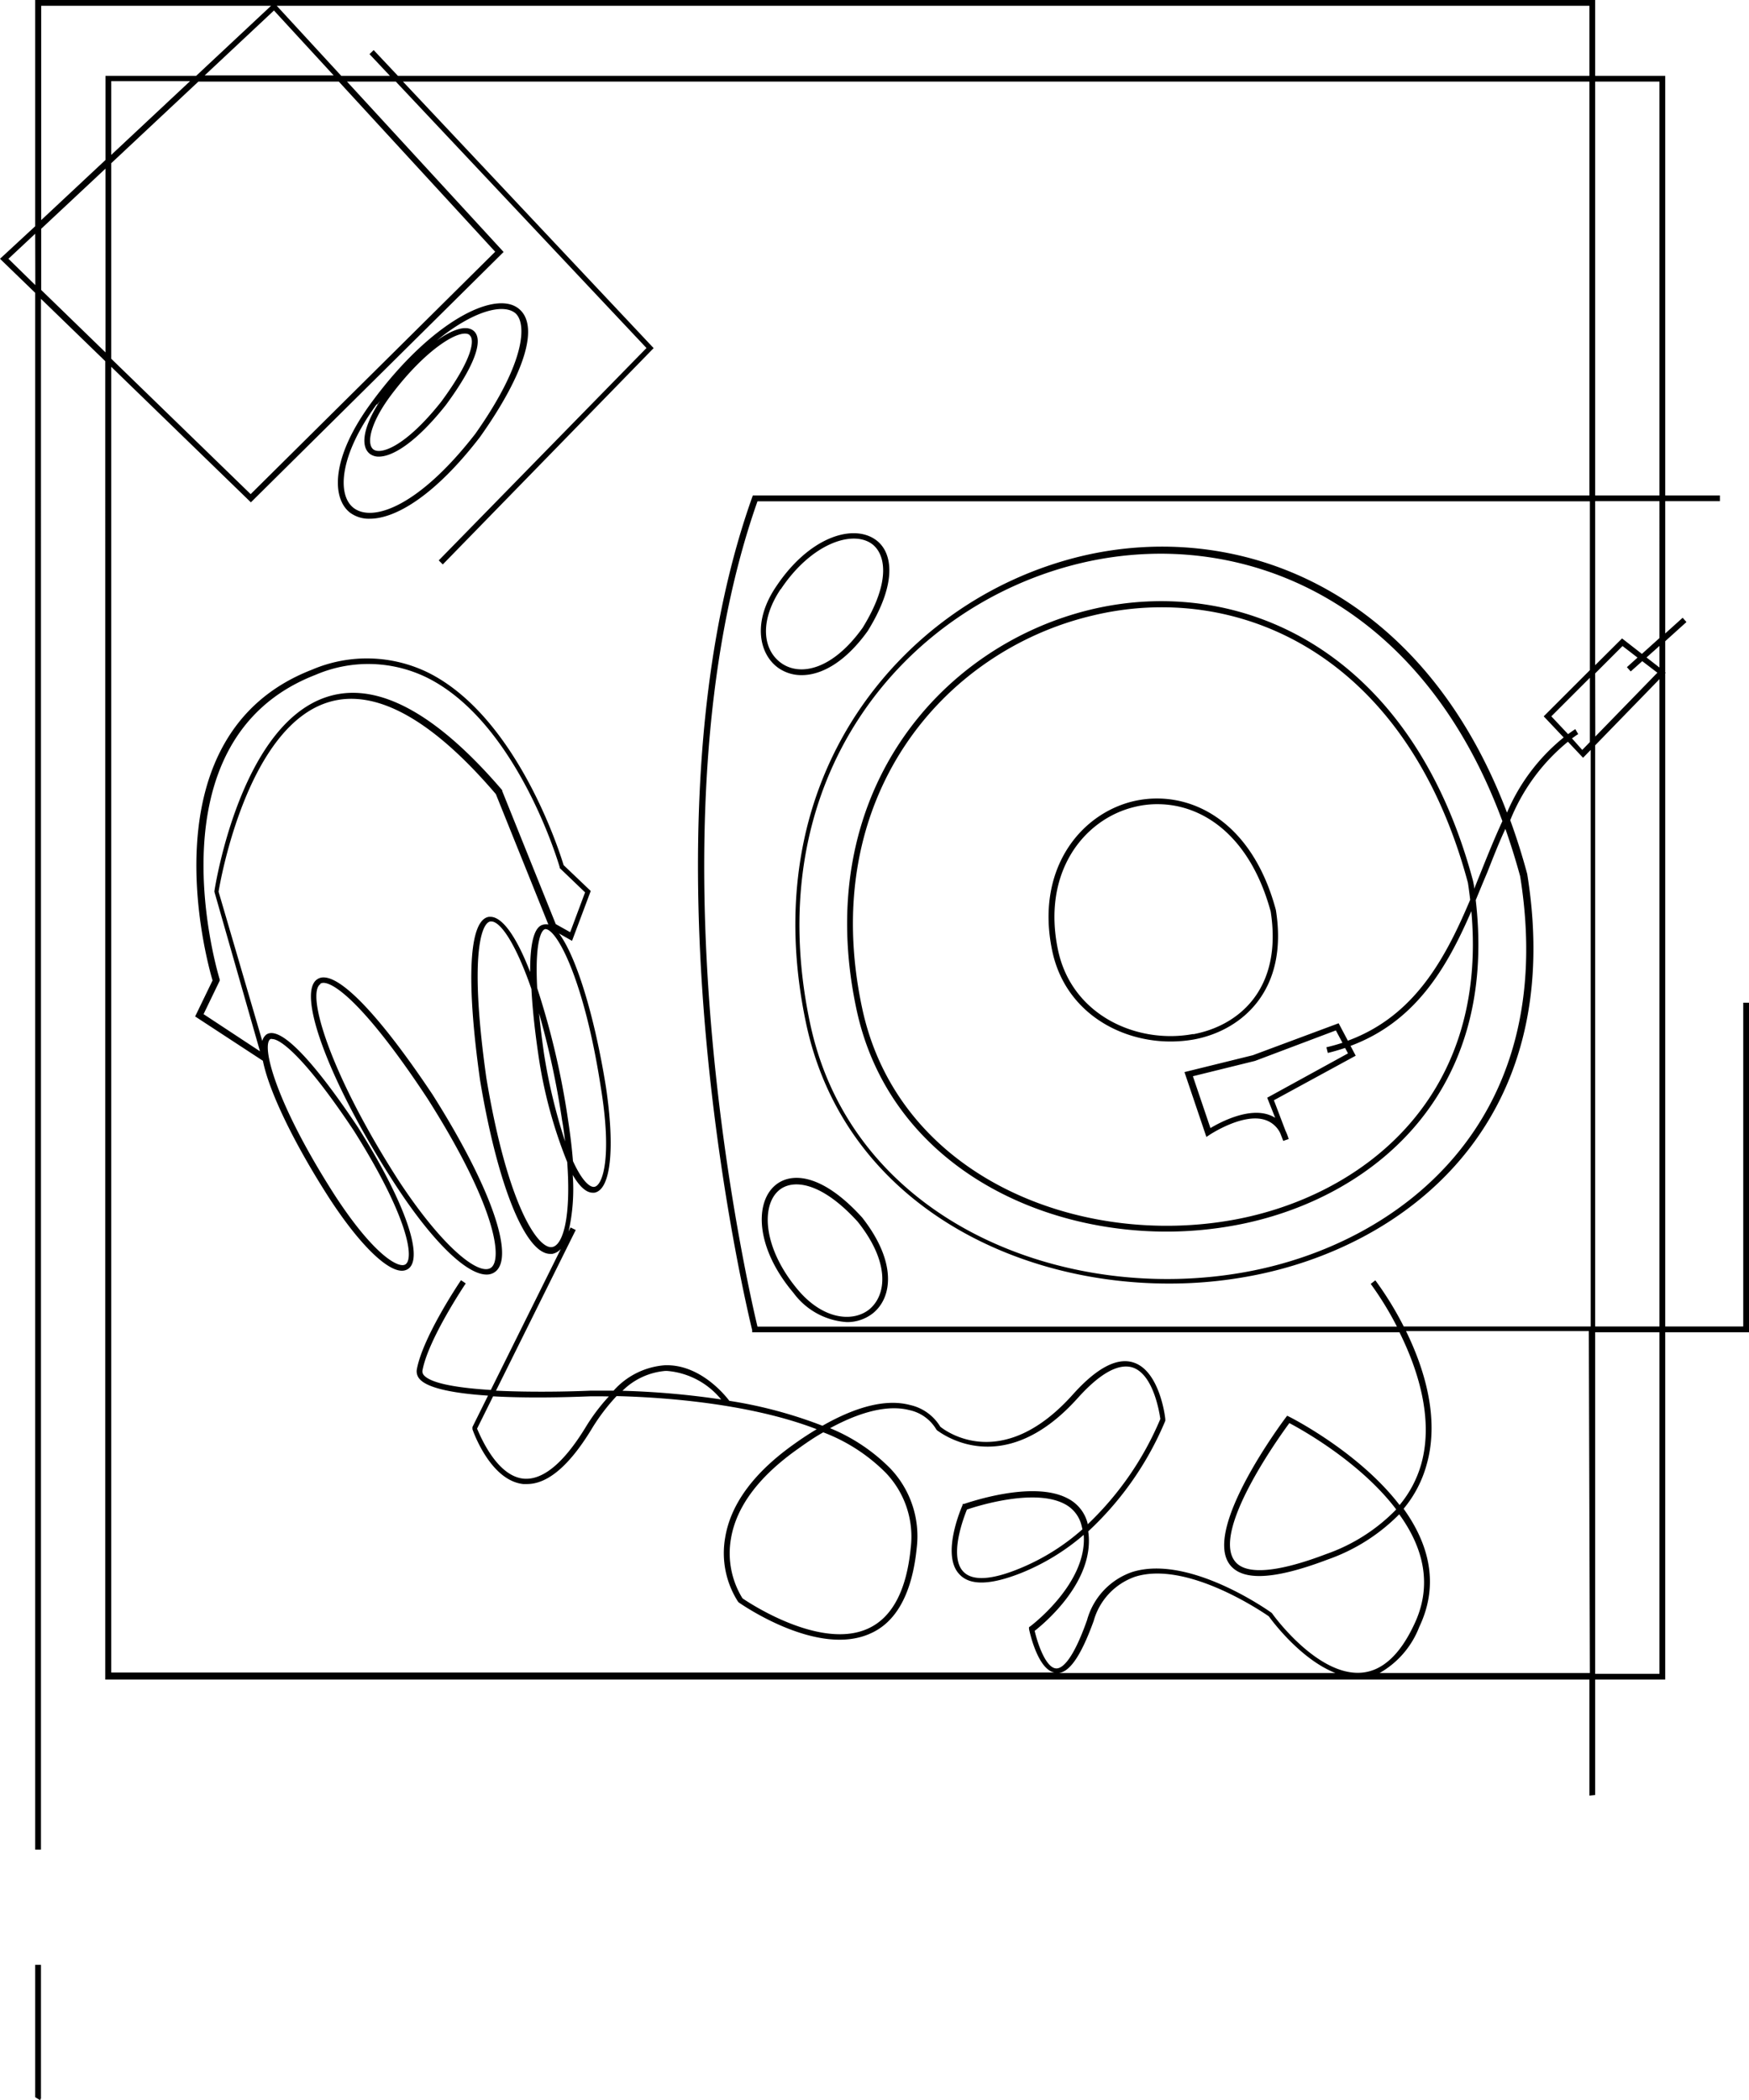 <svg id="Layer_2" data-name="Layer 2" xmlns="http://www.w3.org/2000/svg" viewBox="0 0 151.56 181.94"><path d="M587.55,222c-4.61,1.11-8.5,5.95-7,13,1.11,5.17,5.74,7.81,10.24,7.81a11.66,11.66,0,0,0,2.05-.18c4-.75,8.22-4.12,7.08-11.22C597.77,223.4,592.15,220.91,587.55,222Zm5.21,20.16c-4.8.9-10.49-1.56-11.71-7.24-1.44-6.77,2.24-11.38,6.62-12.43a8.11,8.11,0,0,1,2-.24c3.89,0,8,2.71,9.8,9.29C600.52,238.27,596.7,241.45,592.76,242.18Z" transform="translate(-489.36 -152.58)"/><path d="M556.5,255.3c-1.76,1.54-1.64,5.44,1.62,9.29a6.23,6.23,0,0,0,4.62,2.53,3.59,3.59,0,0,0,2.28-.78c1.69-1.38,2.05-4.46-.95-8.28C560.57,254.2,557.87,254.1,556.5,255.3ZM564.71,266c-1.41,1.15-4,.94-6.21-1.68-3-3.57-3.21-7.24-1.67-8.59,1.13-1,3.61-.88,6.86,2.7C566.47,261.92,566.21,264.73,564.71,266Z" transform="translate(-489.36 -152.58)"/><path d="M556.84,210.47a3.48,3.48,0,0,0,2,.6c1.68,0,3.75-1.09,5.71-3.82,2.74-4.43,2.08-7.06.55-8-2-1.26-5.68-.06-8.48,4.14C554.52,206.48,555.15,209.3,556.84,210.47Zm.18-6.84c2.59-3.89,6.06-5.1,7.79-4,1.27.82,1.84,3.23-.7,7.34-2.62,3.66-5.39,4.19-7,3.09S555.11,206.48,557,203.63Z" transform="translate(-489.36 -152.58)"/><path d="M519.7,197a2.75,2.75,0,0,0,1.7.52c2.24,0,5.64-2,9.54-7.06,4-5.63,5.21-9.81,3.29-11.2-2.07-1.5-7.47,1.16-12.59,8.07C518,192.21,518.09,195.76,519.7,197Zm10.35-15.38c.43.32.39,1.9-2.47,5.78-3.11,3.91-5.25,4.6-5.87,4.11s-.26-2.36,1.66-4.86C526.4,182.68,529.31,181,530.05,181.6Zm-8,6,.25-.32c-1.4,2.13-1.77,3.91-.89,4.6a1.27,1.27,0,0,0,.78.24c1.23,0,3.27-1.28,5.79-4.45,2.5-3.38,3.37-5.74,2.38-6.48-.63-.47-1.79-.1-3.16.88,3.11-2.55,5.67-3.21,6.75-2.43s1.07,4.17-3.4,10.5c-4.84,6.24-8.86,7.7-10.54,6.43C518.54,195.47,518.77,192,522,187.61Z" transform="translate(-489.36 -152.58)"/><path d="M531.52,263a1.2,1.2,0,0,0,.68-.19c1.87-1.19-.28-7.38-5.35-15.39-4.9-7.34-8.55-11-10-10-1.85,1.22,1.16,9.15,6.7,17.69C526.78,260.1,529.78,263,531.52,263Zm-14.4-25.2a.54.54,0,0,1,.27-.07c1,0,3.76,2.06,9,10,6,9.44,6.54,14,5.5,14.69s-4.18-1.76-8-7.58h0C517.9,245.51,515.89,238.65,517.12,237.84Z" transform="translate(-489.36 -152.58)"/><path d="M640.42,239.45V267.5h-6.76V210.91l.06-.06-.06,0v-2.72l1.84-1.66-.33-.37-1.51,1.36V196h4.74v-.5h-4.74V159.15h-6.07v-6.57H492.41v19.6L489.36,175l3.05,2.95V312.82l.5,0V178.47l5.57,5.4V298.09H627.09v10.05l.5-.05v-10h6.07V268h7.26V239.45Zm-148-62.17L490.09,175l2.32-2.17Zm14.13-17.63h12.17l13.55,14.74-21.19,21L499,183.66V166.72ZM499,166v-6.39h6.83Zm8.1-6.89,6-5.62,5.17,5.62Zm-8.6,24-5.57-5.41V172.4l5.57-5.21Zm0-16.67-5.57,5.21V153.08h19.92l-6.49,6.07h-7.86Zm82.63,131.08c1-.15,1.95-1.62,3-4.5a5.66,5.66,0,0,1,3.59-3.84c4.5-1.42,11.07,3.07,11.59,3.43.3.42,2.77,3.73,5.77,4.91Zm46,0H608.91a7.81,7.81,0,0,0,3.44-4c1.82-3.82.72-7.33-1.36-10.23a10.14,10.14,0,0,0,2-3.84c1.15-4.06-.25-8.4-1.79-11.55h15.84Zm0-80.65-.66.68-.89-1c.18-.12.35-.26.54-.37l-.25-.43c-.22.13-.42.29-.63.43l-1.45-1.54,3.34-3.34Zm0-6.23-4,4,1.73,1.83a16.82,16.82,0,0,0-4.91,6.51c-7.46-19.63-23.53-25.45-37-22.19a32.44,32.44,0,0,0-19.37,13.65c-5,7.61-6.48,16.9-4.36,26.84,3.2,15,17.39,22.5,31.43,22.5a37.74,37.74,0,0,0,7.05-.65c13.26-2.47,27.51-13.08,24-34.84q-.66-2.44-1.47-4.65a16.9,16.9,0,0,1,5-6.8l1.31,1.39.66-.68V267.5H611a28.64,28.64,0,0,0-2.46-4l-.4.31a27.48,27.48,0,0,1,2.27,3.7H555c-.75-3.11-10-43.12,0-71.5h72.13ZM604.42,243.8c.52-.12,1-.27,1.5-.43l.25.47-7,3.84.69,1.74a2.78,2.78,0,0,0-.52-.25c-1.82-.66-4.27.65-5.09,1.14l-1.52-4.49,5.39-1.33,7-2.64.57,1.07c-.45.15-.91.28-1.39.39Zm1.74-1.06-.8-1.51L597.92,244,592,245.46l1.9,5.62.27-.18s3-2,4.92-1.26a2.21,2.21,0,0,1,1.21,1.11l.26.67.47-.16a4.44,4.44,0,0,0-.28-.73l-1-2.63,7.09-3.86-.45-.85c5.59-2.08,8.32-6.69,10.47-11.67,1.49,16.55-9.86,24.73-20.46,26.71-13.43,2.51-29.2-3.65-32.33-18.31-3.9-18.26,7.07-30.95,19.92-34,12.32-3,27.17,3,32.57,23.13.08.5.14,1,.2,1.48C614.58,235.69,611.91,240.62,606.16,242.74Zm-22.28-37.35c-13.09,3.15-24.27,16.06-20.3,34.64,2.73,12.79,14.87,19.25,26.88,19.25a32.76,32.76,0,0,0,6-.56c11-2.05,22.81-10.65,20.78-28.16.33-.8.66-1.6,1-2.4.51-1.29,1-2.56,1.57-3.77.46,1.31.89,2.68,1.28,4.11,3.43,21.38-10.58,31.82-23.63,34.25-15.74,2.94-34.22-4.28-37.89-21.46-4.57-21.4,8.29-36.27,23.35-39.9a30.09,30.09,0,0,1,7-.84c11.58,0,23.59,6.82,29.63,23.17-.63,1.36-1.21,2.79-1.8,4.26-.21.53-.43,1.06-.64,1.6,0-.23-.06-.45-.1-.67C611.55,208.47,596.43,202.37,583.88,205.39Zm43.21-9.89H554.6l-.06.16c-10.51,29.54-.11,71.73,0,72.15l0,.19h56.09c1.54,3.1,3,7.45,1.89,11.41a9.62,9.62,0,0,1-1.88,3.56c-3.54-4.62-9.46-7.6-9.56-7.65l-.18-.09-.13.17c-.29.39-7.18,9.62-4.85,12.72,1.1,1.46,3.88,1.32,8.49-.43a16.25,16.25,0,0,0,6.2-3.92c2,2.76,3,6.07,1.25,9.64-1.21,2.55-2.73,3.93-4.5,4.08-3.85.33-7.73-5.07-7.76-5.13l-.06-.06c-.29-.21-7.16-5.07-12.07-3.53a6.13,6.13,0,0,0-3.91,4.16c-1.31,3.72-2.26,4.24-2.7,4.19-.84-.06-1.55-2-1.84-3.25.84-.66,5.26-4.33,4.64-8.62a27.5,27.5,0,0,0,6.68-9.58l0-.06v-.06c0-.17-.48-4.2-2.76-4.93-1.42-.46-3.19.47-5.25,2.77-6.11,6.82-11,3.19-11.49,2.79a4.09,4.09,0,0,0-2.63-1.88c-2-.53-4.56.08-7.58,1.8a38.73,38.73,0,0,0-8.07-2.16c-.43-.57-2.6-3.2-5.61-3.08a6.6,6.6,0,0,0-4.42,2.2c-1.11,0-1.82,0-2,0-1.81.08-5.15.15-8.19,0l6.91-13.92-.45-.22-.17.35a16.71,16.71,0,0,0,.36-4.9c.58,1,1.17,1.54,1.73,1.54l.14,0c1.43-.23,1.81-3.84,1-9.21-1-6.22-2.59-11.3-4.06-13.25l1.13.64,1.62-4.32-2.35-2.24c-.3-1-4-12.81-11.72-16.67a12.09,12.09,0,0,0-10.09-.26c-14.58,5.65-9.08,25.36-8.61,26.92l-1.51,3.12,5.87,3.84c.52,2.6,2.61,7,5.7,11.82,2.59,4,5,6.37,6.35,6.37a1,1,0,0,0,.51-.14c1.46-.93-.27-5.86-4.31-12.27-2.3-3.45-6.37-9.08-7.94-8.06a1,1,0,0,0-.36.57l-3.79-12.94c.16-1,2.53-14.42,9.64-16.45,4-1.15,8.87,1.53,14.39,8l4.55,11.3a.79.79,0,0,0-.4,0c-.91.13-1.19,1.88-1.18,4.11-1.16-3-2.39-4.78-3.44-4.78h-.13c-1.73.25-2,5.41-.77,14.15,1.51,9.09,3.93,15.05,6.08,15.05h.18a1.35,1.35,0,0,0,.74-.43L531.89,273c-2.74-.17-5.14-.54-5.79-1.27a.5.5,0,0,1-.13-.42c.49-2.7,3.72-7.5,3.75-7.54l-.41-.28c-.14.2-3.32,4.93-3.83,7.73a1,1,0,0,0,.25.84c.74.84,3.2,1.25,5.92,1.43l-1.35,2.72,0,.09,0,.1c.06.18,1.55,4.44,4.4,4.75l.33,0c1.79,0,3.66-1.59,5.57-4.72a17.11,17.11,0,0,1,2.19-2.9c3.67.09,11.35.56,17.34,2.87-.6.36-1.22.76-1.85,1.21-3.56,2.5-5.6,5.25-6.08,8.18a7.8,7.8,0,0,0,1.12,5.56l.06.06c.28.19,6.86,4.77,11.42,2.68,2.26-1,3.61-3.52,4-7.41a8.51,8.51,0,0,0-2.3-6.89,15.76,15.76,0,0,0-5.21-3.48c3.35-1.82,5.54-1.91,6.85-1.57a3.57,3.57,0,0,1,2.35,1.67l.06.08c.06,0,5.57,4.62,12.22-2.81,1.92-2.13,3.51-3,4.73-2.63,1.84.6,2.34,4,2.41,4.46a27.06,27.06,0,0,1-6.3,9.13l0-.07a3.32,3.32,0,0,0-1.74-2.18c-3.05-1.61-8.71.41-9,.49l-.1,0,0,.1c-.08.17-1.9,4.33-.26,6,.93,1,2.74.91,5.38-.14a19.39,19.39,0,0,0,5.38-3.29c.32,4.21-4.56,7.87-4.61,7.91l-.13.09,0,.16c.08.37.77,3.49,2.2,3.77H499V184.36l12.1,11.74L533,174.41l-13.57-14.76h4.23l21.72,23.08-18,18.4.35.35L546,182.74l-21.72-23.09H627.09Zm-16.74,87.85a15.63,15.63,0,0,1-6.08,3.87c-4.25,1.62-7,1.83-7.91.6-2-2.59,3.79-10.68,4.73-11.95C602.12,276.41,607.24,279.24,610.35,283.35Zm-49.65-6.68a15.25,15.25,0,0,1,5.41,3.5,8,8,0,0,1,2.17,6.5c-.36,3.7-1.61,6.05-3.7,7-4.13,1.89-10.36-2.26-10.88-2.62a7.42,7.42,0,0,1-1-5.16c.46-2.79,2.44-5.43,5.88-7.84C559.32,277.52,560,277.06,560.7,276.67Zm-8.85-2.85a71.07,71.07,0,0,0-8.55-.75,6,6,0,0,1,3.71-1.72h.15A6.75,6.75,0,0,1,551.85,273.82Zm-9.73-.26a16.71,16.71,0,0,0-2,2.65c-1.92,3.15-3.75,4.64-5.42,4.47-2.32-.26-3.72-3.7-4-4.33l1.39-2.8c3.91.22,8.15,0,8.45,0C540.67,273.55,541.21,273.54,542.12,273.56Zm-30.23-29.9L507,240.44l1.4-2.9,0-.1c-.06-.2-6.38-20.71,8.29-26.39a11.57,11.57,0,0,1,9.68.24c7.86,3.91,11.46,16.3,11.49,16.42l0,.07,2.2,2.11-1.29,3.45-1.25-.7-4.64-11.53,0-.07c-5.67-6.62-10.7-9.37-14.94-8.16-7.65,2.18-9.91,16.3-10,16.9v.06Zm29.53,3.1c1,6.08.17,8.52-.55,8.64-.43.07-1.11-.59-1.86-2.23-.09-1.11-.23-2.31-.43-3.6a68.93,68.93,0,0,0-2.67-11.39c-.2-3.79.3-5.05.71-5.11h0C537.63,233.07,540,237.53,541.42,246.76Zm-3.09,4.71a48.47,48.47,0,0,1-1.84-7.67c-.18-1.29-.32-2.42-.42-3.44a73,73,0,0,1,2,9.29C538.19,250.29,538.26,250.89,538.33,251.47ZM536,243.88a40.25,40.25,0,0,0,2.51,9.37c.34,4.62-.32,7.21-1.31,7.37-1.22.19-3.85-3.6-5.69-14.62-1.48-10.47-.48-13.47.35-13.59h.07c.84,0,2.18,2.08,3.48,5.85C535.51,240.18,535.76,242.25,536,243.88Zm-23.21-1.28a.29.29,0,0,1,.17,0c.71,0,2.85,1.6,7.07,7.95,4.72,7.49,5.24,11.08,4.46,11.57-.61.39-2.83-.91-6.17-6.07C513.17,248,512,243.12,512.79,242.6Zm70.37,42.47a19.12,19.12,0,0,1-5.48,3.41c-2.44,1-4.07,1.07-4.84.26-1.28-1.33.06-4.76.31-5.38.78-.27,5.81-1.88,8.45-.49a2.85,2.85,0,0,1,1.48,1.87C583.11,284.85,583.14,285,583.16,285.07Zm43.93-125.92H523.84l-2.1-2.23-.36.35,1.77,1.88h-4.22l-5.59-6.07H627.09Zm.5,51.77,2.37-2.37,1.3,1-.92.83.33.37,1-.89,1.31,1-5.38,5.53Zm5.57,86.67h-5.57V268h5.57Zm0-30.09h-5.57V217.15l5.57-5.73Zm0-57.09-1.12-.87,1.12-1Zm0-2.55-1.52,1.37-1.72-1.34-2.33,2.32V196h5.57Zm0-12.36h-5.57V159.65h5.57Z" transform="translate(-489.36 -152.58)"/><path d="M492.41,322.8v11.47l.43.26c0-.06.05-.11.07-.16V322.8Z" transform="translate(-489.36 -152.58)"/></svg>